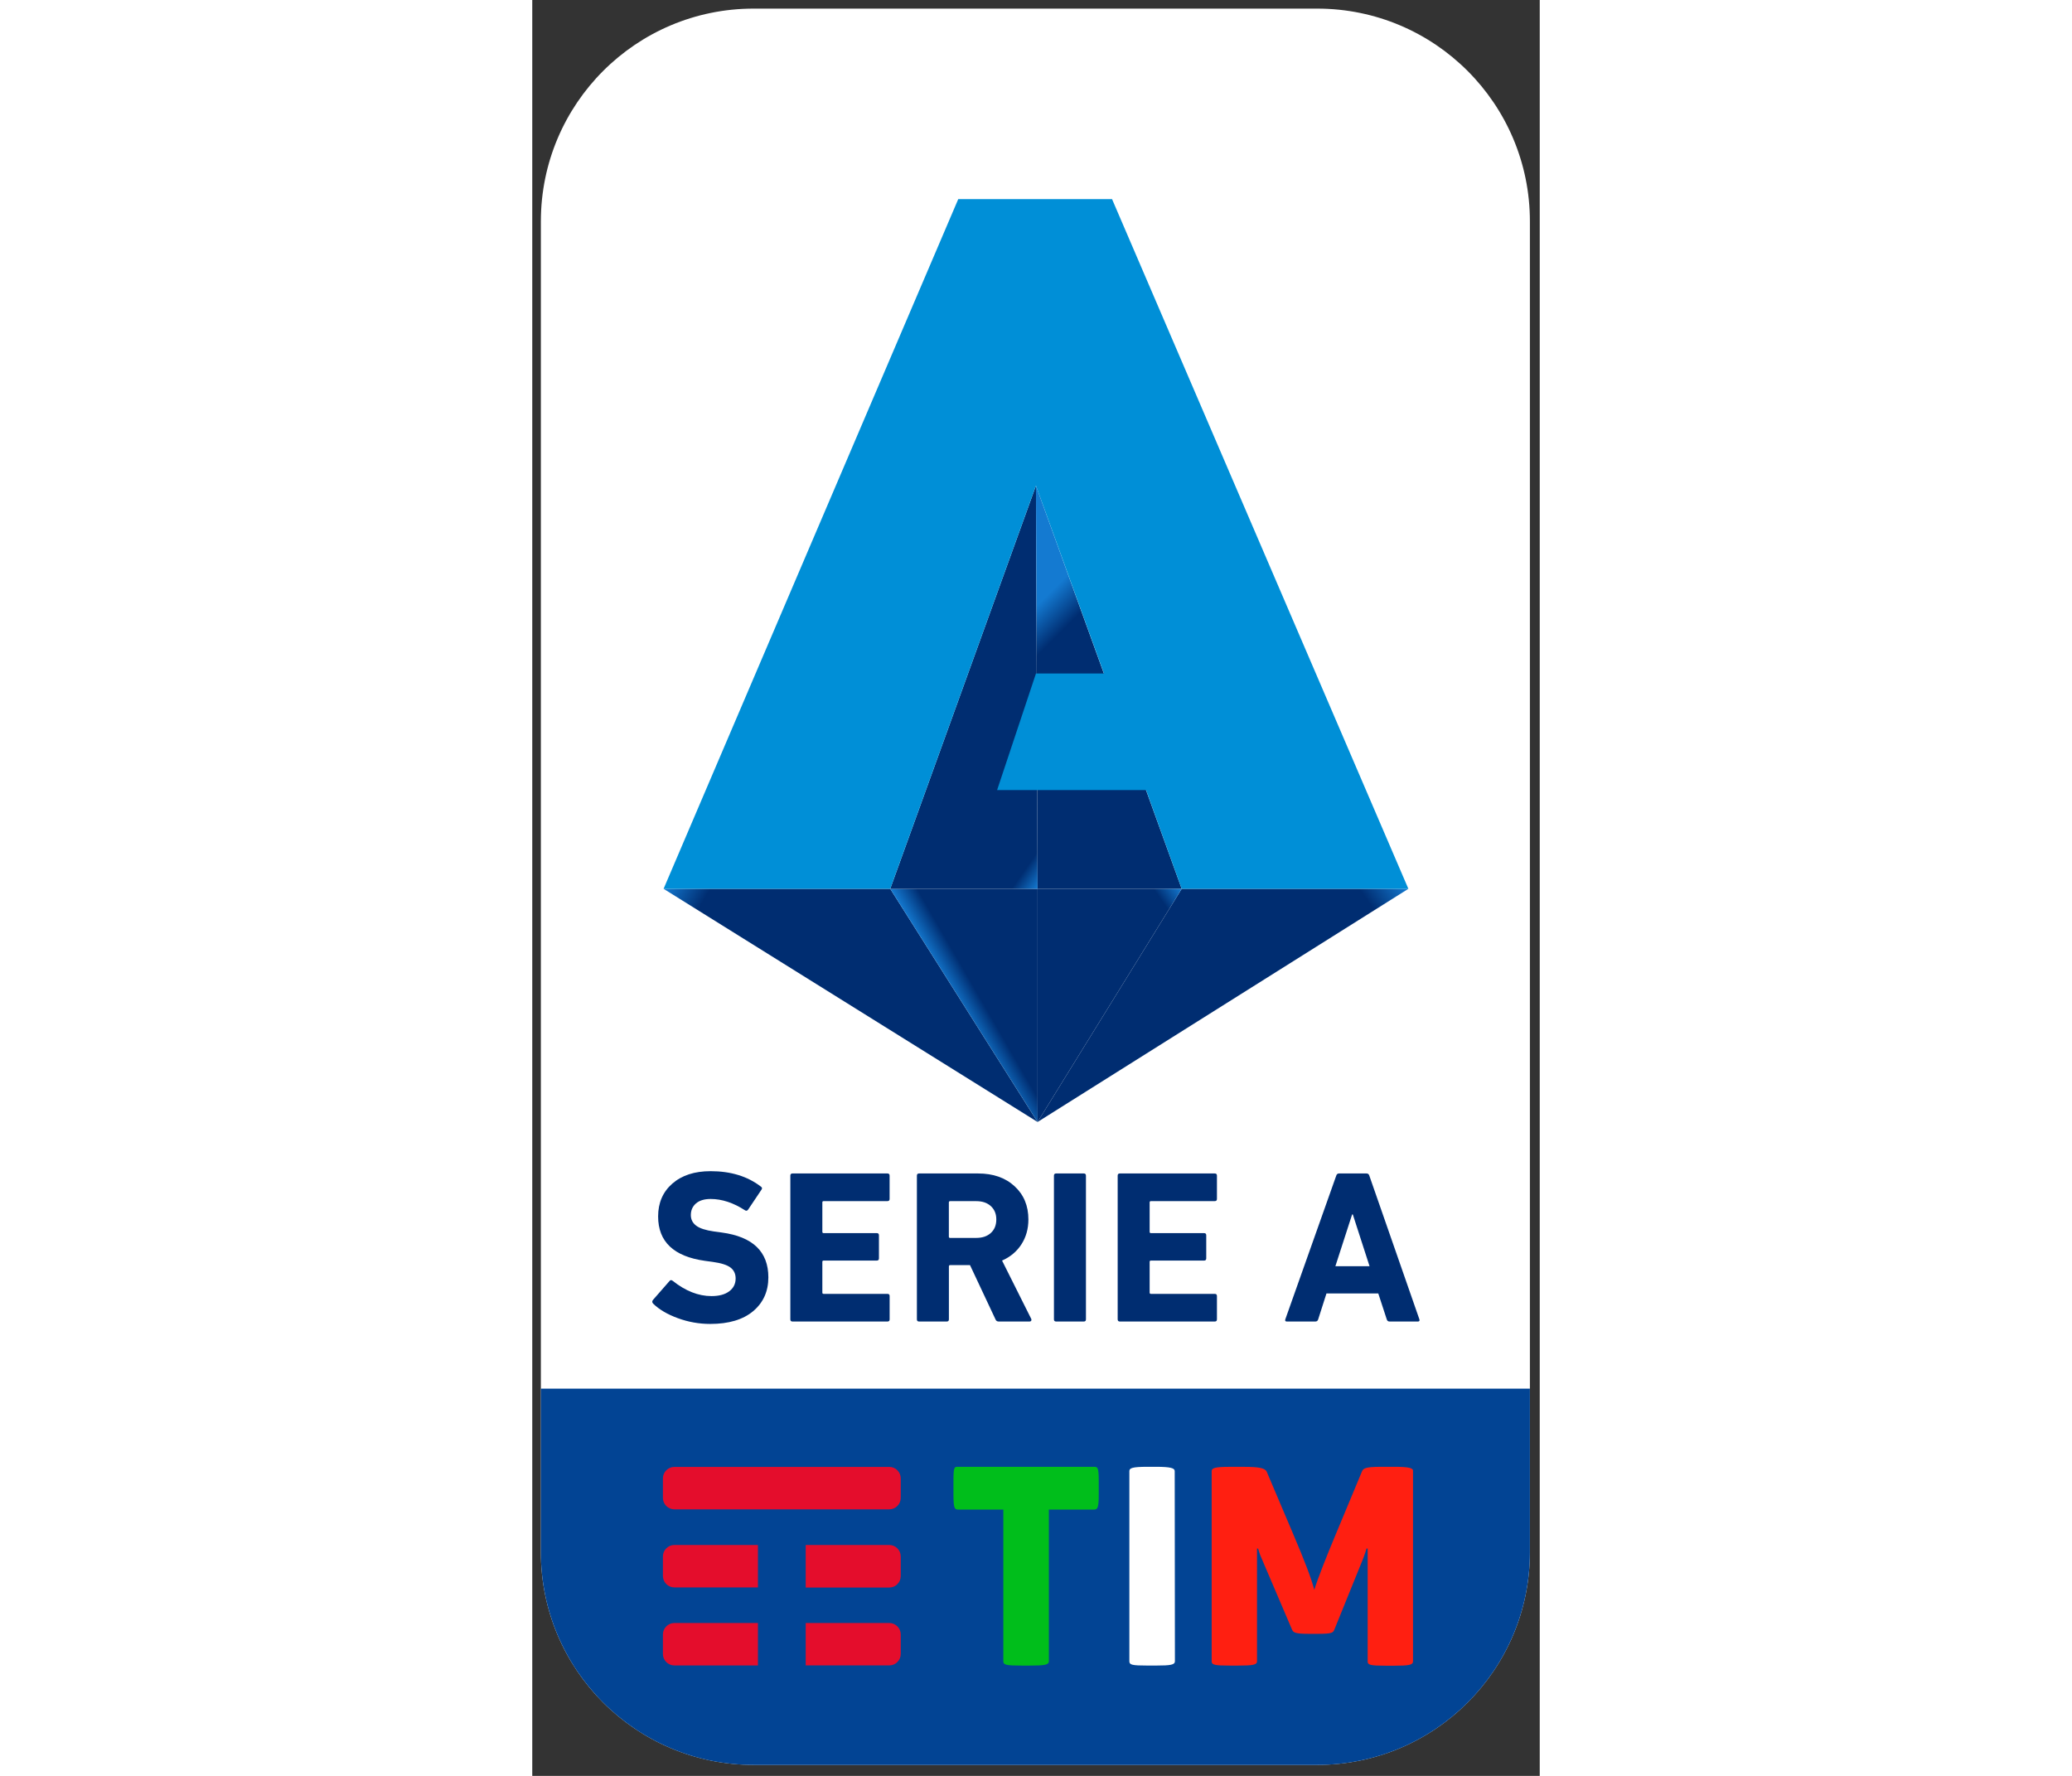 <svg version="1.1" id="Layer_1" xmlns="http://www.w3.org/2000/svg" width="70" height="60"
	 viewBox="0 0 234 412.5" style="enable-background:new 0 0 234 412.5;" xml:space="preserve">
<rect x="0" y="0" width="234" height="412.5" fill="#333333" stroke="none"/>
<style type="text/css">
	.st0{fill:#FFFFFF;}
	.st1{fill:#024494;}
	.st2{fill:#FF1F11;}
	.st3{fill:#00BE1B;}
	.st4{fill:#E40D2C;}
	.st5{fill-rule:evenodd;clip-rule:evenodd;fill:url(#SVGID_1_);}
	.st6{fill-rule:evenodd;clip-rule:evenodd;fill:url(#SVGID_2_);}
	.st7{fill-rule:evenodd;clip-rule:evenodd;fill:url(#SVGID_3_);}
	.st8{fill-rule:evenodd;clip-rule:evenodd;fill:url(#SVGID_4_);}
	.st9{fill-rule:evenodd;clip-rule:evenodd;fill:url(#SVGID_5_);}
	.st10{fill-rule:evenodd;clip-rule:evenodd;fill:url(#SVGID_6_);}
	.st11{fill:#008FD7;}
	.st12{fill:#002D71;}
</style>
<g transform="matrix(.092 0 0 .092 2 2)">
	<path class="st0" d="M1959.8,4434.2H537.1c-296.7,0-537.1-240.4-537.1-537V537.1C0,240.4,240.4,0,537.1,0h1422.7
		c296.6,0,537.1,240.4,537.1,537.1v3360.1C2496.8,4193.8,2256.4,4434.2,1959.8,4434.2L1959.8,4434.2z"/>
	<path class="st1" d="M0,3484.3v412.9c0,296.6,240.4,537.1,537.1,537.1h1422.7c296.6,0,537.1-240.4,537.1-537.1v-412.9L0,3484.3z"/>
	<path class="st2" d="M2155.2,3681.6h-33.5c-42.9,0-45.7,4.7-49,12.3l-66.4,159.3c-22.1,52.8-44.8,109.8-53.7,139
		c-8-29.7-22.6-68.8-53.7-141.8l-66.4-156.4c-4.2-9.4-20.7-12.3-57-12.3h-37.7c-36.8,0-44.3,3.3-44.3,10.8v480.2
		c0,9,7.5,10.8,45.7,10.8h20.7c37.7,0,48.1-1.9,48.1-10.8V3888h2.8c0,0,3.3,13.2,9,25.4l76.3,178.6c3.3,8,7.5,11.3,42.9,11.3h22.6
		c36.3,0,38.6-2.8,41.9-11.3l69.7-172c6.6-16,11.3-32,11.3-32h2.8v285c0,9,7.1,10.8,46.6,10.8h20.3c36.8,0,47.6-1.9,47.6-10.8
		v-480.6C2202.8,3684.9,2192,3681.6,2155.2,3681.6"/>
	<path class="st0" d="M1600.2,3692.4c0-7.5-10.4-10.8-47.6-10.8h-21.2c-38.6,0-45.7,3.3-45.7,10.8v480.2c0,9,6.6,10.8,45.7,10.8
		h21.7c36.8,0,47.6-1.9,47.6-10.8L1600.2,3692.4z"/>
	<path class="st3" d="M1396.1,3681.6c9.9,0,12.3,1.4,12.3,36.8v33c0,33.9-2.8,38.2-12.3,38.2h-113.6v383.1c0,9-10.8,10.8-49,10.8
		h-20.3c-38.6,0-45.7-1.9-45.7-10.8v-383.1h-113.6c-9.4,0-12.3-2.8-12.3-38.2v-33c0-36.8,1.9-36.8,11.8-36.8H1396.1z"/>
	<path class="st4" d="M548,4076H336.9c-8,0-15.1,3.3-20.3,8.5c-5.2,5.2-8.5,12.3-8.5,20.3v49.5c0,8,3.3,15.1,8.5,20.3
		c5.2,5.2,12.3,8.5,20.3,8.5H548V4076z M900,4084.5c-5.2-5.2-12.3-8.5-20.3-8.5H668.6v107h211.1c8,0,15.5-3.3,20.3-8.5
		c5.2-5.2,8.5-12.3,8.5-20.3v-49.5C908.5,4096.7,905.2,4089.6,900,4084.5 M900,3887.5c-5.2-5.2-12.3-8.5-20.3-8.5H668.6v107.4h211.1
		c8,0,15.5-3.3,20.3-8.5c5.2-5.2,8.5-12.3,8.5-20.3v-49.5C908.5,3899.7,905.2,3892.7,900,3887.5 M548,3879H336.9
		c-8,0-15.1,3.3-20.3,8.5c-5.2,5.2-8.5,12.3-8.5,20.3v49.5c0,8,3.3,15.1,8.5,20.3c5.2,5.2,12.3,8.5,20.3,8.5H548V3879z M879.7,3789
		H336.9c-8,0-15.1-3.3-20.3-8.5c-5.2-5.2-8.5-12.3-8.5-20.3v-49.5c0-8,3.3-15.1,8.5-20.3c5.2-5.2,12.3-8.5,20.3-8.5h542.8
		c8,0,15.5,3.3,20.3,8.5c5.2,5.2,8.5,12.3,8.5,20.3v49.5c0,8-3.3,15.1-8.5,20.3S887.7,3789,879.7,3789"/>
	
		<linearGradient id="SVGID_1_" gradientUnits="userSpaceOnUse" x1="23275.381" y1="-41512.922" x2="24238.445" y2="-42068.949" gradientTransform="matrix(9.211422e-02 0 0 -9.211422e-02 -1772.1 -1709.173)">
		<stop  offset="0" style="stop-color:#147AD1"/>
		<stop  offset="1" style="stop-color:#002D71"/>
	</linearGradient>
	<polygon class="st5" points="309.8,2222.3 1254,2811 882,2222.3 	"/>
	
		<linearGradient id="SVGID_2_" gradientUnits="userSpaceOnUse" x1="41992.047" y1="-41220.906" x2="41087.316" y2="-41854.406" gradientTransform="matrix(9.211422e-02 0 0 -9.211422e-02 -1772.1 -1709.173)">
		<stop  offset="0" style="stop-color:#147AD1"/>
		<stop  offset="1" style="stop-color:#002D71"/>
	</linearGradient>
	<polygon class="st6" points="1617.8,2222.3 1254,2811 2190.1,2222.3 	"/>
	
		<linearGradient id="SVGID_3_" gradientUnits="userSpaceOnUse" x1="30701.664" y1="-45951.449" x2="31260.172" y2="-45628.996" gradientTransform="matrix(9.211422e-02 0 0 -9.211422e-02 -1772.1 -1709.173)">
		<stop  offset="0" style="stop-color:#147AD1"/>
		<stop  offset="1" style="stop-color:#002D71"/>
	</linearGradient>
	<polygon class="st7" points="882,2222.3 1254,2811 1254,2222.3 	"/>
	
		<linearGradient id="SVGID_4_" gradientUnits="userSpaceOnUse" x1="34775.758" y1="-39932.547" x2="34294.797" y2="-39595.773" gradientTransform="matrix(9.211422e-02 0 0 -9.211422e-02 -1772.1 -1709.173)">
		<stop  offset="0" style="stop-color:#147AD1"/>
		<stop  offset="1" style="stop-color:#002D71"/>
	</linearGradient>
	<polygon class="st8" points="1249.9,1204.5 882,2222.3 1254,2222.3 	"/>
	
		<linearGradient id="SVGID_5_" gradientUnits="userSpaceOnUse" x1="31714.111" y1="-36040.527" x2="32406.961" y2="-36733.375" gradientTransform="matrix(9.211422e-02 0 0 -9.211422e-02 -1772.1 -1709.173)">
		<stop  offset="0" style="stop-color:#147AD1"/>
		<stop  offset="1" style="stop-color:#002D71"/>
	</linearGradient>
	<polygon class="st9" points="1249.9,1204.5 1254,2222.3 1617.8,2222.3 	"/>
	
		<linearGradient id="SVGID_6_" gradientUnits="userSpaceOnUse" x1="37003.152" y1="-42969.047" x2="36482.441" y2="-43333.652" gradientTransform="matrix(9.211422e-02 0 0 -9.211422e-02 -1772.1 -1709.173)">
		<stop  offset="0" style="stop-color:#147AD1"/>
		<stop  offset="1" style="stop-color:#002D71"/>
	</linearGradient>
	<polygon class="st10" points="1254,2222.3 1254,2811 1617.8,2222.3 	"/>
	<path class="st11" d="M2190.1,2222.3L2190.1,2222.3L1442,481c-171.7,0-212.6,0-388.3,0L309.8,2222.3H882l367.9-1017.8l171.7,474.2
		h-171.7l-98.1,294.3h376.1l89.9,249.3H2190.1z"/>
	<path class="st12" d="M427.5,3320.9c-28.2,0-55.5-4.9-81.9-14.6c-26.4-9.7-47.1-21.9-62.1-36.6c-2.9-2.9-3.1-6-0.6-9.3l41.8-47.8
		c2.2-2.9,4.9-3.1,8.2-0.5c32.2,25.7,64.9,38.5,97.8,38.5c19,0,34-4,44.8-12.1s16.2-18.9,16.2-32.4c0-11.7-4.3-20.9-12.9-27.5
		s-23.6-11.4-44.8-14.3l-19.8-2.7c-78.8-11-118.2-48.4-118.2-112.1c0-34.4,12-62.1,36-83s56.1-31.3,96.5-31.3c50.9,0,93.3,13,127,39
		c3.3,2.2,3.7,4.9,1.1,8.2l-33.5,50c-2.2,2.9-4.8,3.5-7.7,1.6c-29.3-19-58.3-28.6-86.8-28.6c-16.1,0-28.5,3.8-37.1,11.3
		c-8.6,7.5-12.9,17.3-12.9,29.4c0,11,4.5,19.9,13.5,26.7c9,6.8,23.9,11.6,44.8,14.6l19.8,2.7c78.4,10.6,117.6,48.4,117.6,113.2
		c0,35.2-12.7,63.6-38.2,85.2C510.6,3310,474.4,3320.9,427.5,3320.9L427.5,3320.9z"/>
	<path class="st12" d="M629.8,3309.3v-362.8c0-3.7,1.8-5.5,5.5-5.5h239.6c3.7,0,5.5,1.8,5.5,5.5v58.8c0,3.7-1.8,5.5-5.5,5.5h-161
		c-2.2,0-3.3,1.1-3.3,3.3v74.2c0,2.2,1.1,3.3,3.3,3.3H848c3.7,0,5.5,1.8,5.5,5.5v58.3c0,3.7-1.8,5.5-5.5,5.5H713.9
		c-2.2,0-3.3,1.1-3.3,3.3v77.5c0,2.2,1.1,3.3,3.3,3.3H875c3.7,0,5.5,1.8,5.5,5.5v58.8c0,3.7-1.8,5.5-5.5,5.5H635.3
		C631.6,3314.8,629.8,3313,629.8,3309.3L629.8,3309.3z"/>
	<path class="st12" d="M1234,3314.8h-78.1c-4,0-6.8-1.8-8.2-5.5l-64.3-136.9h-50c-2.2,0-3.3,1.1-3.3,3.3v133.6
		c0,3.7-1.8,5.5-5.5,5.5h-69.8c-3.7,0-5.5-1.8-5.5-5.5v-362.8c0-3.7,1.8-5.5,5.5-5.5h149c38.1,0,68.8,10.7,92.1,32.2
		c23.3,21.4,34.9,49.4,34.9,83.8c0,23.8-5.9,44.8-17.6,62.9c-11.7,18.1-28,31.8-48.9,41l73.7,147.3c0.7,1.5,0.7,2.9,0,4.4
		C1237.1,3314.1,1235.8,3314.8,1234,3314.8z M1099.3,3103.7c15.4,0,27.7-4.2,36.8-12.6c9.2-8.4,13.7-19.8,13.7-34.1
		c0-13.9-4.6-25.1-13.7-33.5c-9.2-8.4-21.4-12.6-36.8-12.6h-66c-2.2,0-3.3,1.1-3.3,3.3v86.3c0,2.2,1.1,3.3,3.3,3.3L1099.3,3103.7
		L1099.3,3103.7z"/>
	<path class="st12" d="M1295.3,3309.3v-362.8c0-3.7,1.8-5.5,5.5-5.5h69.8c3.7,0,5.5,1.8,5.5,5.5v362.8c0,3.7-1.8,5.5-5.5,5.5h-69.8
		C1297.1,3314.8,1295.3,3313,1295.3,3309.3z"/>
	<path class="st12" d="M1456.2,3309.3v-362.8c0-3.7,1.8-5.5,5.5-5.5h239.6c3.7,0,5.5,1.8,5.5,5.5v58.8c0,3.7-1.8,5.5-5.5,5.5h-161.1
		c-2.2,0-3.3,1.1-3.3,3.3v74.2c0,2.2,1.1,3.3,3.3,3.3h134.1c3.7,0,5.5,1.8,5.5,5.5v58.3c0,3.7-1.8,5.5-5.5,5.5h-134.1
		c-2.2,0-3.3,1.1-3.3,3.3v77.5c0,2.2,1.1,3.3,3.3,3.3h161.1c3.7,0,5.5,1.8,5.5,5.5v58.8c0,3.7-1.8,5.5-5.5,5.5h-239.6
		C1458.1,3314.8,1456.2,3313,1456.2,3309.3L1456.2,3309.3z"/>
	<path class="st12" d="M1879.4,3309.3l128.6-362.8c1.1-3.7,3.5-5.5,7.1-5.5h69.3c3.7,0,6,1.8,7.1,5.5l126.4,362.8
		c1.1,3.7-0.2,5.5-3.8,5.5h-71.5c-3.7,0-6-1.8-7.1-5.5l-21.4-65.4h-130.8l-20.9,65.4c-1.1,3.7-3.5,5.5-7.1,5.5h-72
		C1879.5,3314.8,1878.3,3313,1879.4,3309.3L1879.4,3309.3z M2005.8,3175.2h86.3l-42.3-130.8h-1.7L2005.8,3175.2z"/>
</g>
</svg>
